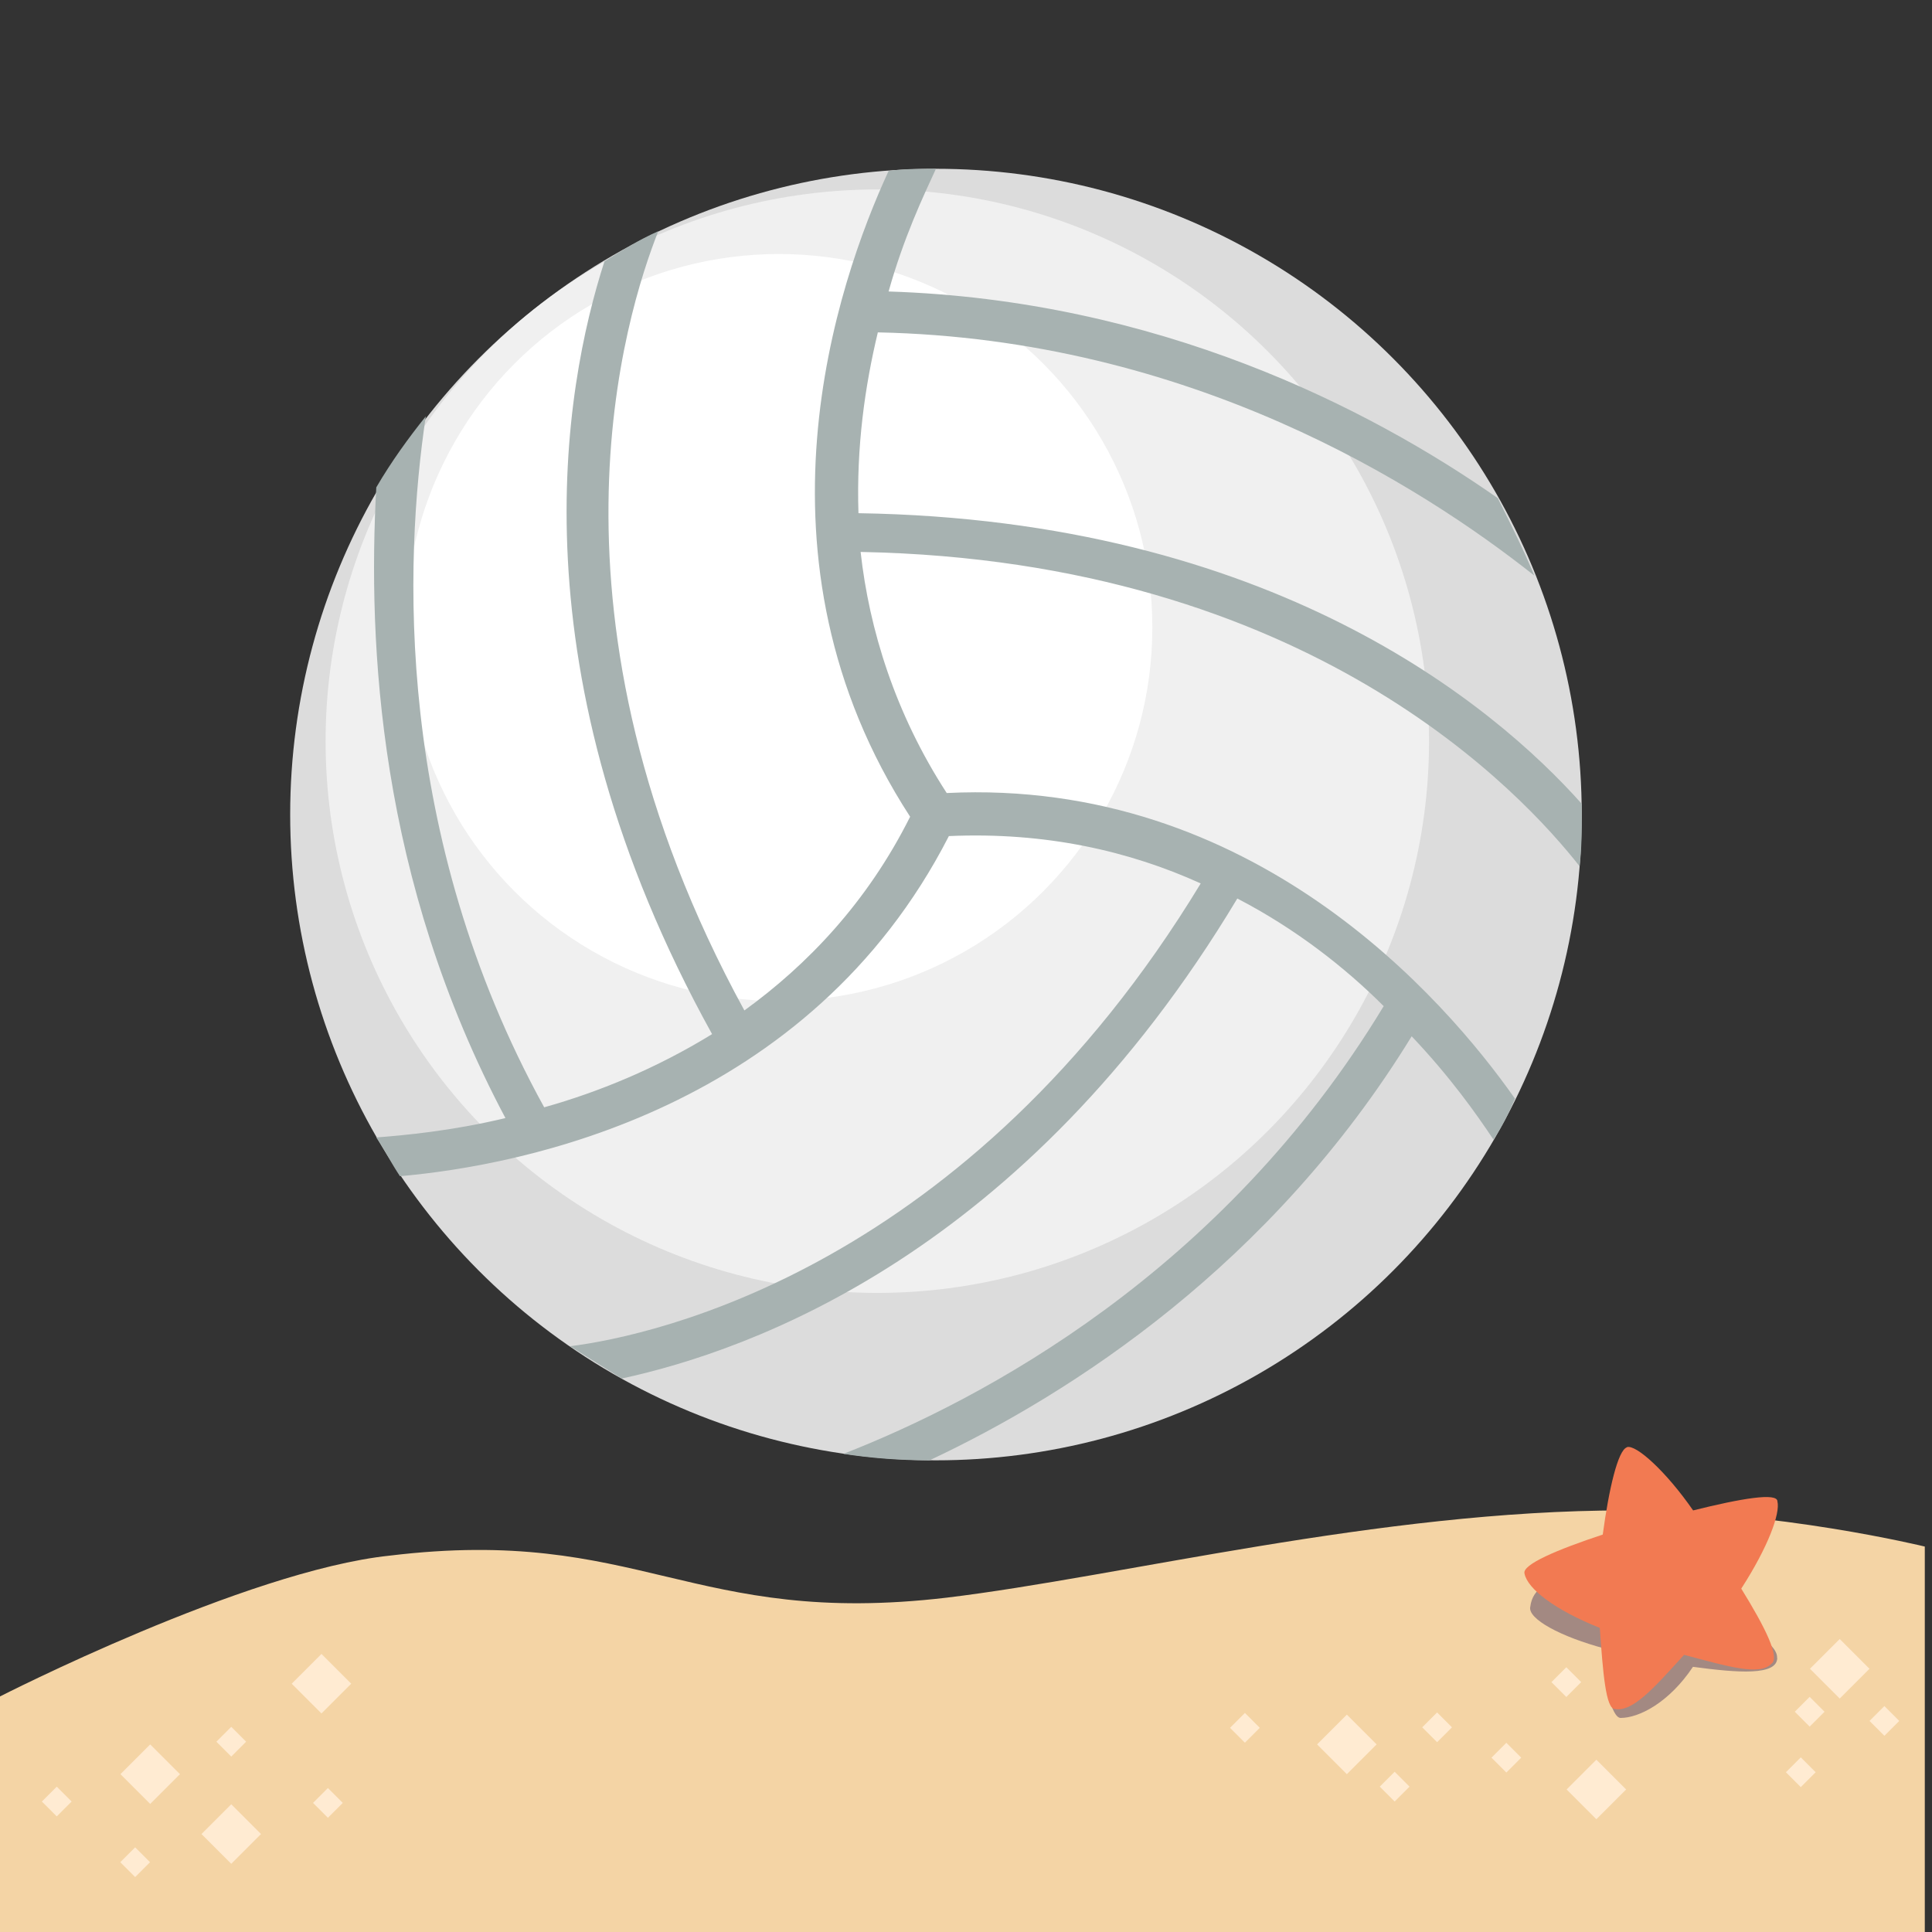 <?xml version="1.0" encoding="UTF-8" standalone="no"?>
<svg
   xmlns:dc="http://purl.org/dc/elements/1.1/"
   xmlns:cc="http://creativecommons.org/ns#"
   xmlns:rdf="http://www.w3.org/1999/02/22-rdf-syntax-ns#"
   xmlns:svg="http://www.w3.org/2000/svg"
   xmlns="http://www.w3.org/2000/svg"
   id="svg8"
   version="1.1"
   viewBox="0 0 25.4 25.4"
   height="96"
   width="96">
  <rect x="0" y="0" width="25.4" height="25.4" fill="#333333" stroke="none"/>
  <defs
     id="defs2">
    <clipPath
       id="clipPath44"
       clipPathUnits="userSpaceOnUse">
      <path
         id="path46-65"
         d="M 0,38 H 38 V 0 H 0 Z" />
    </clipPath>
    <clipPath
       id="clipPath16-2"
       clipPathUnits="userSpaceOnUse">
      <path
         id="path18-53"
         d="M 0,38 H 38 V 0 H 0 Z" />
    </clipPath>
    <clipPath
       id="clipPath28-4"
       clipPathUnits="userSpaceOnUse">
      <path
         id="path30-9"
         d="M 1.193,5 C 1.193,3 3,1 5,1 v 0 h 28 c 2,0 3.731,2 3.731,4 v 0 c 0,4.355 -4.634,11 -17.731,11 v 0 C 5.508,16 1.193,9.541 1.193,5" />
    </clipPath>
    <clipPath
       id="clipPath16-1"
       clipPathUnits="userSpaceOnUse">
      <path
         id="path18-5"
         d="M 0,38 H 38 V 0 H 0 Z" />
    </clipPath>
  </defs>
  <g
     transform="translate(0,-271.6)"
     id="layer1">
    <g
       id="beach_volleyball"
       transform="translate(-76.2,152.4)">
      <g
         id="g5466"
         transform="matrix(1.962,0,0,1.962,23.967,-385.865)"
         style="stroke-width:0.51">
        <g
           transform="matrix(1.101,0,0,1.101,-3.201,-26.93)"
           id="g5438"
           style="stroke-width:0.51">
          <path
             style="fill:#f4d4a5;stroke-width:0.093"
             d="m 36.97,267.461 c -1.484,0 -3.059,0.403 -4.121,0.531 -1.557,0.183 -1.868,-0.44 -3.388,-0.256 -0.879,0.092 -2.381,0.861 -2.381,0.861 v 1.465 h 11.722 v -2.381 c 0,0 -0.897,-0.22 -1.831,-0.22"
             id="path5269" />
          <g
             style="fill:#ffebd2;stroke-width:0.51"
             id="g5307"
             transform="matrix(0.183,0,0,0.183,27.08,258.34)">
            <path
               transform="matrix(0.707,-0.707,0.707,0.707,-39.929,20.718)"
               d="m 4.3,57.9 h 1.4 v 1.4 H 4.3 Z"
               id="path5271"
               style="stroke-width:0.51" />
            <path
               transform="matrix(0.707,-0.707,0.707,0.707,-40.556,23.204)"
               d="m 7,59.9 h 1.4 v 1.4 H 7 Z"
               id="path5273"
               style="stroke-width:0.51" />
            <path
               transform="matrix(0.707,-0.707,0.707,0.707,-38.435,22.325)"
               d="m 7.4,57.2 h 0.7 v 0.7 H 7.4 Z"
               id="path5275"
               style="stroke-width:0.51" />
            <path
               transform="matrix(0.707,-0.707,0.707,0.707,-38.897,25.209)"
               d="m 10.6,59.2 h 0.7 v 0.7 h -0.7 z"
               id="path5277"
               style="stroke-width:0.51" />
            <path
               transform="matrix(0.707,-0.707,0.707,0.707,-42.197,21.242)"
               d="m 4.2,61.2 h 0.7 v 0.7 H 4.2 Z"
               id="path5279"
               style="stroke-width:0.51" />
            <path
               transform="matrix(0.707,-0.707,0.707,0.707,-41.552,18.8)"
               d="m 1.6,59.2 h 0.7 v 0.7 H 1.6 Z"
               id="path5281"
               style="stroke-width:0.51" />
            <path
               transform="matrix(0.707,-0.707,0.707,0.707,-36.142,23.86)"
               d="m 10,54.9 h 1.4 v 1.4 H 10 Z"
               id="path5283"
               style="stroke-width:0.51" />
            <path
               transform="matrix(0.707,-0.707,0.707,0.707,-28.196,46.043)"
               d="m 41.1,56.7 h 0.7 v 0.7 h -0.7 z"
               id="path5285"
               style="stroke-width:0.51" />
            <path
               transform="matrix(0.707,-0.707,0.707,0.707,-28.165,50.12)"
               d="m 46.1,58.7 h 0.7 v 0.7 h -0.7 z"
               id="path5287"
               style="stroke-width:0.51" />
            <path
               transform="matrix(0.707,-0.707,0.707,0.707,-26.329,50.551)"
               d="m 47.5,56.7 h 0.7 v 0.7 h -0.7 z"
               id="path5289"
               style="stroke-width:0.51" />
            <path
               transform="matrix(0.707,-0.707,0.707,0.707,-26.359,52.479)"
               d="m 49.8,57.7 h 0.7 v 0.7 h -0.7 z"
               id="path5291"
               style="stroke-width:0.51" />
            <path
               transform="matrix(0.707,-0.707,0.707,0.707,-24.011,53.148)"
               d="m 51.8,55.2 h 0.7 v 0.7 h -0.7 z"
               id="path5293"
               style="stroke-width:0.51" />
            <path
               transform="matrix(0.707,-0.707,0.707,0.707,-21.846,61.014)"
               d="m 62.4,56.5 h 0.7 v 0.7 h -0.7 z"
               id="path5295"
               style="stroke-width:0.51" />
            <path
               transform="matrix(0.707,-0.707,0.707,0.707,-23.849,59.539)"
               d="m 59.6,58.2 h 0.7 v 0.7 h -0.7 z"
               id="path5297"
               style="stroke-width:0.51" />
            <path
               transform="matrix(0.707,-0.707,0.707,0.707,-22.352,59.153)"
               d="m 59.9,56.2 h 0.7 v 0.7 h -0.7 z"
               id="path5299"
               style="stroke-width:0.51" />
            <path
               transform="matrix(0.707,-0.707,0.707,0.707,-27.563,48.574)"
               d="m 44.1,56.9 h 1.4 v 1.4 h -1.4 z"
               id="path5301"
               style="stroke-width:0.51" />
            <path
               transform="matrix(0.707,-0.707,0.707,0.707,-20.999,59.421)"
               d="m 60.5,54.4 h 1.4 v 1.4 h -1.4 z"
               id="path5303"
               style="stroke-width:0.51" />
            <path
               transform="matrix(0.707,-0.707,0.707,0.707,-26.193,54.88)"
               d="m 52.4,58.4 h 1.4 v 1.4 h -1.4 z"
               id="path5305"
               style="stroke-width:0.51" />
          </g>
          <path
             style="fill:#a38982;stroke-width:0.093"
             d="m 37.904,268.358 c 0,0.11 -0.238,0.092 -0.513,0.055 -0.147,0.22 -0.33,0.311 -0.44,0.311 -0.055,0 -0.11,-0.22 -0.092,-0.421 -0.275,-0.073 -0.476,-0.183 -0.458,-0.256 0.055,-0.458 1.52,0.092 1.502,0.311"
             id="path5309" />
          <path
             style="fill:#f27a52;stroke-width:0.093"
             d="m 36.989,267.076 c 0.055,-0.018 0.238,0.147 0.403,0.385 0.293,-0.073 0.513,-0.11 0.513,-0.055 0.018,0.073 -0.055,0.275 -0.22,0.531 0.147,0.238 0.238,0.421 0.183,0.458 -0.073,0.073 -0.256,0.018 -0.531,-0.055 -0.183,0.201 -0.311,0.348 -0.421,0.33 -0.055,0 -0.073,-0.22 -0.092,-0.494 -0.275,-0.11 -0.44,-0.238 -0.458,-0.33 -0.018,-0.055 0.201,-0.147 0.476,-0.238 0.037,-0.275 0.092,-0.513 0.147,-0.531"
             id="path5311" />
        </g>
      </g>
      <g
         id="g5224-6"
         transform="matrix(0.283,0,0,0.283,79.449,120.853)"
         style="stroke-width:0.723">
        <circle
           id="circle5210-2"
           r="30"
           cy="32"
           cx="32"
           style="fill:#dcdcdc;fill-opacity:1;stroke-width:0.723" />
        <circle
           id="circle5210-0-2"
           r="25.631"
           cy="28.591"
           cx="29.276"
           style="fill:#f0f0f0;fill-opacity:1;stroke-width:0.723" />
        <circle
           id="circle5210-0-6-8"
           r="17.351"
           cy="23.31"
           cx="24.702"
           style="fill:#ffffff;fill-opacity:1;stroke-width:0.723" />
        <path
           id="path5212-0"
           d="M 28.4,18 C 28.3,14.9 28.7,12.1 29.3,9.6 43.8,9.9 54.5,16.7 59.8,20.9 59.3,19.7 58.7,18.5 58.1,17.3 52.1,13.1 42.3,8.1 29.8,7.7 30.5,5.2 31.4,3.3 32,2 c 0,0 0,0 -0.1,0 -0.7,0 -1.4,0 -2.1,0.1 -2.4,5.2 -6.8,18 1,30 -2,4 -4.8,6.9 -7.7,9 -10,-18.3 -5.5,-32.4 -4,-36.2 -0.9,0.4 -1.7,0.9 -2.5,1.4 -1.9,5.9 -4.3,19.1 5,35.9 -2.6,1.6 -5.3,2.7 -7.8,3.4 C 6.8,32.9 7.3,20.2 8.3,13.5 7.5,14.5 6.7,15.6 6,16.8 5.6,24.1 6.1,35 12,46.1 9.5,46.7 7.3,46.9 6,47 c 0.4,0.6 0.7,1.2 1.1,1.8 5.7,-0.5 19,-3.1 25.5,-15.8 4.5,-0.2 8.4,0.7 11.7,2.2 C 33.5,53 19,56.2 15,56.7 c 0.8,0.5 1.6,1 2.4,1.5 6,-1.3 18.7,-5.8 28.6,-22.3 2.7,1.4 5,3.2 6.8,5 -7.5,12.4 -18.7,18.3 -25.1,20.8 1.3,0.2 2.6,0.3 4,0.3 6.6,-3.1 15.9,-9.1 22.4,-19.7 1.8,1.9 3,3.6 3.8,4.8 0.4,-0.6 0.7,-1.2 1,-1.9 C 55.6,40.5 46.7,30.3 32.5,31 30.1,27.3 28.9,23.4 28.5,19.8 49.4,20.2 59.3,31.1 61.9,34.4 62,33.6 62,32.8 62,32 62,31.8 62,31.7 62,31.5 57.9,26.9 47.6,18.3 28.4,18"
           style="fill:#a7b2b1;fill-opacity:1;stroke-width:0.723" />
      </g>
    </g>
  </g>
</svg>
